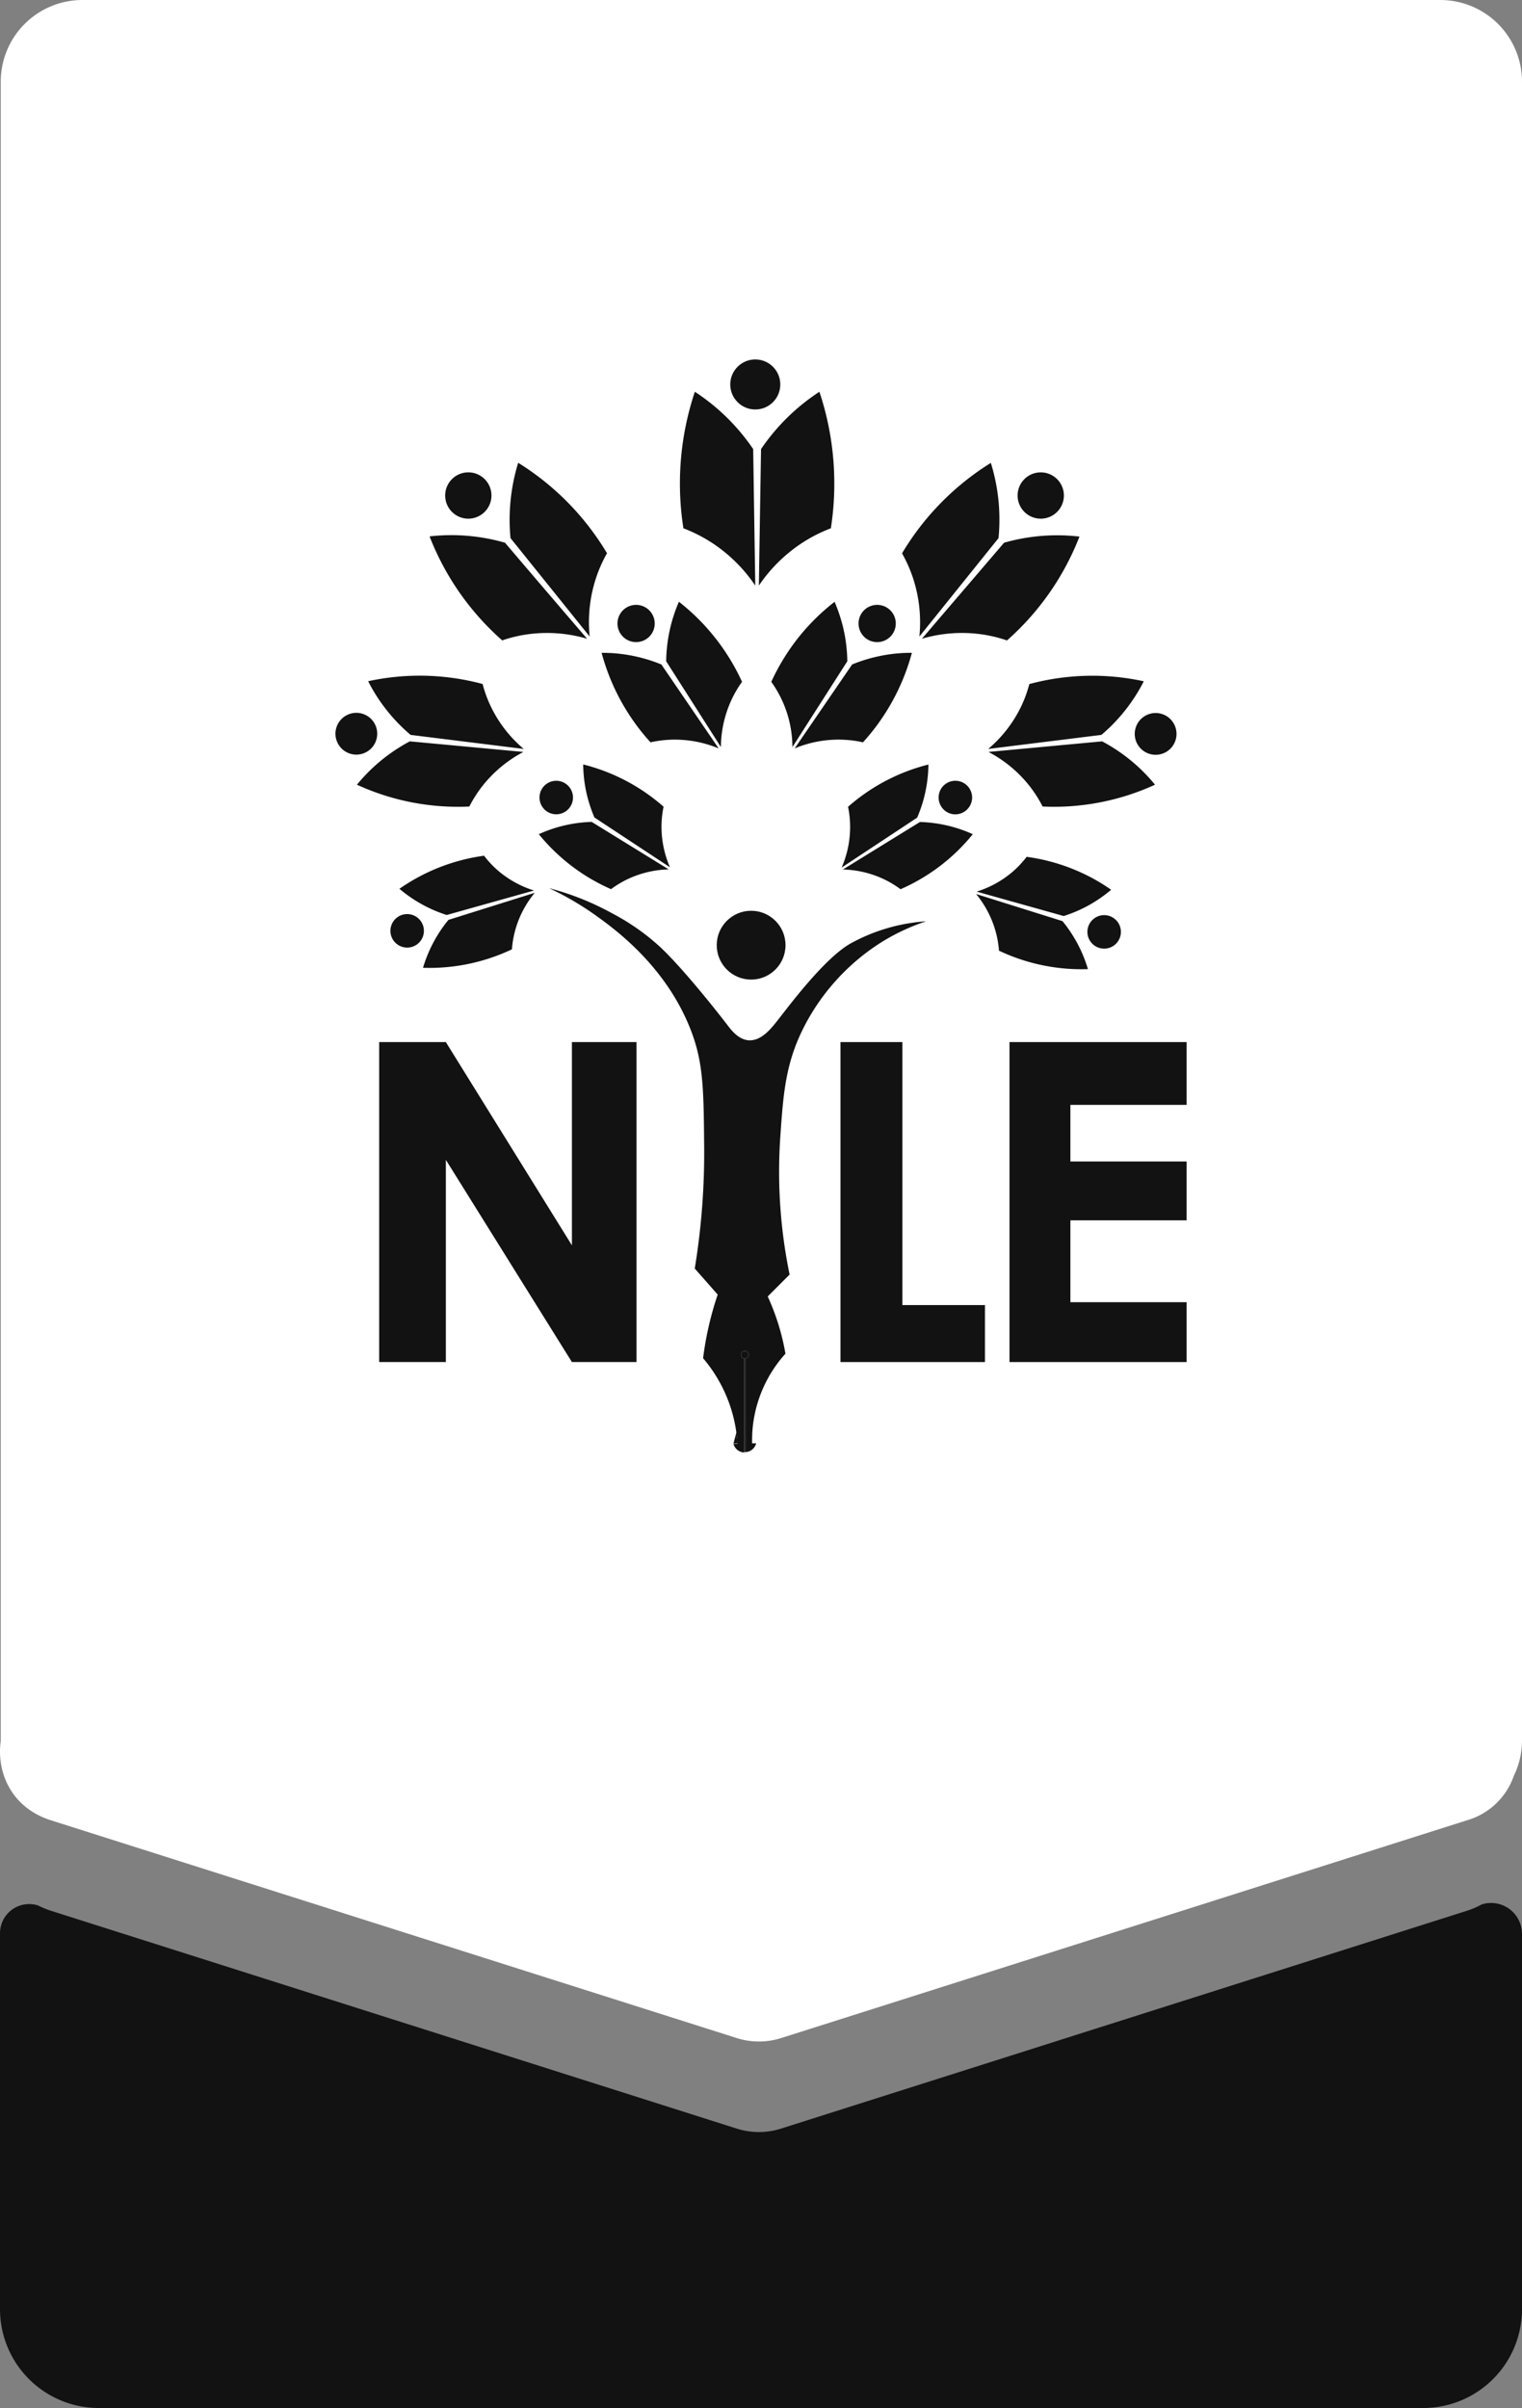 <svg xmlns="http://www.w3.org/2000/svg" viewBox="0 0 454.46 718.78"><rect x="0" y="0" width="454.46" height="718.78" fill="#808080" stroke="none"/><defs><style>.cls-1{fill:#fff;}.cls-2{fill:#121212;}</style></defs><g id="Layer_2" data-name="Layer 2"><g id="Layer_1-2" data-name="Layer 1"><path class="cls-1" d="M454.46,24.4V519.45A24.06,24.06,0,0,1,452,530.13a20.93,20.93,0,0,1-14,13.23l-204.78,65a21.86,21.86,0,0,1-13.2,0l-204.78-65C3.51,539.64-1.1,529.23.22,519.63V24.4A24.39,24.39,0,0,1,24.62,0H430.06A24.39,24.39,0,0,1,454.46,24.4Z"/><circle class="cls-2" cx="224.28" cy="282.13" r="10.27"/><path class="cls-2" d="M251,220.78a33.13,33.13,0,0,1,6.68.8,64.57,64.57,0,0,0,14.6-26.71,45.47,45.47,0,0,0-10.14,1.07,46.39,46.39,0,0,0-7.7,2.4L237.28,223.4A34,34,0,0,1,251,220.78Z"/><path class="cls-2" d="M287.91,242.3a5,5,0,1,0-6.83-1.51A4.95,4.95,0,0,0,287.91,242.3Z"/><path class="cls-2" d="M258.85,190.75a5.56,5.56,0,1,0-1.57-7.71A5.57,5.57,0,0,0,258.85,190.75Z"/><path class="cls-2" d="M274.52,190l23.64-29.38a58.82,58.82,0,0,0,.09-10,57.46,57.46,0,0,0-2.39-12.45,80.09,80.09,0,0,0-26.52,27,41,41,0,0,1,3.37,7.66A42.22,42.22,0,0,1,274.52,190Z"/><path class="cls-2" d="M179.64,194.87a64.26,64.26,0,0,0,14.6,26.71,33.13,33.13,0,0,1,6.68-.8,34.07,34.07,0,0,1,13.67,2.62q-8.55-12.53-17.11-25.06a46.39,46.39,0,0,0-7.7-2.4A45.47,45.47,0,0,0,179.64,194.87Z"/><path class="cls-2" d="M212.14,161.74a45.77,45.77,0,0,1,13.38,13.06q-.32-20.37-.62-40.75a62.23,62.23,0,0,0-17.42-17.11,86.31,86.31,0,0,0-3.42,40.75A45.07,45.07,0,0,1,212.14,161.74Z"/><path class="cls-2" d="M218.21,209.36a33.15,33.15,0,0,1,3.36-5.84,64.32,64.32,0,0,0-18.85-23.9,45.94,45.94,0,0,0-3.8,17.77L215.26,223A33.94,33.94,0,0,1,218.21,209.36Z"/><path class="cls-2" d="M226.59,174.8A45.89,45.89,0,0,1,240,161.74a44.81,44.81,0,0,1,8.09-4.05,86.66,86.66,0,0,0-3.42-40.75,62.1,62.1,0,0,0-17.43,17.11Q226.91,154.43,226.59,174.8Z"/><circle class="cls-2" cx="225.52" cy="114.76" r="7.47"/><path class="cls-2" d="M238.85,189.74a64.71,64.71,0,0,0-8.55,13.78A33.66,33.66,0,0,1,236.61,223L253,197.39a46.15,46.15,0,0,0-.8-8,46.81,46.81,0,0,0-3-9.75A64.2,64.2,0,0,0,238.85,189.74Z"/><path class="cls-2" d="M320.55,259.48a57.41,57.41,0,0,0-14-3.72,29.45,29.45,0,0,1-4.1,4.38,30.27,30.27,0,0,1-10.83,6l26,7.29a41.39,41.39,0,0,0,6.63-2.76,40.92,40.92,0,0,0,7.53-5.08A56.4,56.4,0,0,0,320.55,259.48Z"/><path class="cls-2" d="M328.22,282.94a5,5,0,1,0-3.33-6.16A5,5,0,0,0,328.22,282.94Z"/><circle class="cls-2" cx="345.06" cy="219.03" r="6.24" transform="translate(-63.55 227.8) rotate(-33.63)"/><path class="cls-2" d="M336.69,226.22a52.34,52.34,0,0,0-7.6-4.93l-33.93,3.16a38.09,38.09,0,0,1,12.07,9.94,37.43,37.43,0,0,1,4.09,6.35,72.3,72.3,0,0,0,33.56-6.51A51.79,51.79,0,0,0,336.69,226.22Z"/><path class="cls-2" d="M304.72,211.26a38.37,38.37,0,0,1-9.65,12.3l33.81-4.2a51.84,51.84,0,0,0,12.65-16,72.36,72.36,0,0,0-34.18.83A37.37,37.37,0,0,1,304.72,211.26Z"/><path class="cls-2" d="M268.9,265.43A57.27,57.27,0,0,0,290.47,249a41.12,41.12,0,0,0-15.78-3.64l-23,14.18a30.39,30.39,0,0,1,12.07,2.82A30,30,0,0,1,268.9,265.43Z"/><path class="cls-2" d="M273.86,244.06a41.14,41.14,0,0,0,3.36-15.85,57.43,57.43,0,0,0-24,12.62,29.37,29.37,0,0,1,.62,6,30.34,30.34,0,0,1-2.53,12.13Z"/><path class="cls-2" d="M292.53,189.27a40.68,40.68,0,0,1,8.15,1.9,80,80,0,0,0,21.64-31A57.7,57.7,0,0,0,299.81,162l-24.53,28.66A42.3,42.3,0,0,1,292.53,189.27Z"/><path class="cls-2" d="M306.35,153.23a6.91,6.91,0,1,0-.91-9.73A6.91,6.91,0,0,0,306.35,153.23Z"/><path class="cls-2" d="M139.13,287.87a57.69,57.69,0,0,0,13.73-4.5,29.71,29.71,0,0,1,6.83-16.88l-25.79,8.09a40.19,40.19,0,0,0-4.05,5.93,40.68,40.68,0,0,0-3.54,8.37A57.27,57.27,0,0,0,139.13,287.87Z"/><path class="cls-2" d="M140.14,240.74a37.43,37.43,0,0,1,4.09-6.35,38.18,38.18,0,0,1,12.06-9.94l-33.92-3.16a51.68,51.68,0,0,0-15.79,12.94,72.23,72.23,0,0,0,33.56,6.51Z"/><path class="cls-2" d="M170.77,371.72q-18.83-30.33-37.64-60.66H113.22v95.51h19.91V346.21q18.81,30.18,37.64,60.36h19.29V311.06H170.77Z"/><path class="cls-2" d="M122.58,219.36l33.81,4.2a38.23,38.23,0,0,1-9.65-12.3,37.46,37.46,0,0,1-2.64-7.09,72.32,72.32,0,0,0-34.17-.83,51.45,51.45,0,0,0,12.65,16Z"/><path class="cls-2" d="M219.9,427.54l-.88,3.29h1.21C220.17,429.85,220.07,428.75,219.9,427.54Z"/><circle class="cls-2" cx="106.39" cy="219.03" r="6.24" transform="translate(-80.07 62.42) rotate(-24.07)"/><path class="cls-2" d="M222.56,405.51a1.13,1.13,0,0,0,.7-1.88,1.12,1.12,0,0,0-.7-.37h-.31a1.14,1.14,0,0,0-1,1.13,1.16,1.16,0,0,0,.28.75,1.17,1.17,0,0,0,.7.37h0v27.95h.31Z"/><polygon class="cls-2" points="354.31 329.8 354.31 311.06 301.43 311.06 301.43 406.57 354.31 406.57 354.31 388.7 319.61 388.7 319.61 364.26 354.31 364.26 354.31 346.7 319.61 346.7 319.61 329.8 354.31 329.8"/><polygon class="cls-2" points="269.45 311.06 250.96 311.06 250.96 406.57 294.1 406.57 294.1 389.56 269.45 389.56 269.45 311.06"/><path class="cls-2" d="M324.84,289.25a40.93,40.93,0,0,0-7.59-14.3l-25.79-8.09a30.42,30.42,0,0,1,5.78,11,29.69,29.69,0,0,1,1.05,5.91,57.48,57.48,0,0,0,26.55,5.51Z"/><path class="cls-2" d="M116.77,279.23a5,5,0,1,0,3.34-6.16A5,5,0,0,0,116.77,279.23Z"/><path class="cls-2" d="M176.07,190a42.22,42.22,0,0,1,1.81-17.2,41,41,0,0,1,3.37-7.66,80.09,80.09,0,0,0-26.52-27,57.77,57.77,0,0,0-2.3,22.48Z"/><path class="cls-2" d="M240.14,306.39a64.88,64.88,0,0,1,23.64-25.51A63,63,0,0,1,276.54,275a54.31,54.31,0,0,0-22.4,6.53c-8.3,4.56-19.74,20.36-22.71,24-1.47,1.77-4.22,5.16-7.78,5-3.11-.16-5.27-3-6.53-4.67-.52-.68-12.05-15.68-19.91-23.1a67,67,0,0,0-14.27-10.05,81.4,81.4,0,0,0-19-7.6,88.37,88.37,0,0,1,14.31,8.4c6,4.32,20.72,15.22,28,33.91,3.75,9.62,3.85,17.72,4,33.9a214.11,214.11,0,0,1-2.8,37.33l6.85,7.78a94.32,94.32,0,0,0-2.8,10c-.72,3.21-1.22,6.24-1.56,9a43.23,43.23,0,0,1,9.94,22.21h0c.17,1.22.27,2.32.33,3.3H219a3.47,3.47,0,0,0,3.23,2.62V405.51a1.12,1.12,0,0,1-.7-.37,1.16,1.16,0,0,1-.28-.75,1.14,1.14,0,0,1,1-1.13.41.41,0,0,1,.16,0,.39.39,0,0,1,.15,0,1.12,1.12,0,0,1,.7.37,1.14,1.14,0,0,1,.29.76,1.13,1.13,0,0,1-1,1.12v27.94a3.46,3.46,0,0,0,3.23-2.62h-1.21c0-1,0-2.19.08-3.53a38.6,38.6,0,0,1,9.88-23.23,69.33,69.33,0,0,0-2.18-9,71.36,71.36,0,0,0-3.11-8.09l6.53-6.53a152,152,0,0,1-2.8-40.75C233.87,326.6,234.5,317.36,240.14,306.39Z"/><path class="cls-2" d="M197.52,246.8a29.37,29.37,0,0,1,.62-6,57.48,57.48,0,0,0-24-12.62,41,41,0,0,0,1.09,9,41.67,41.67,0,0,0,2.26,6.83l22.56,14.87A30.34,30.34,0,0,1,197.52,246.8Z"/><path class="cls-2" d="M170.28,240.79a5,5,0,1,0-6.84,1.51A5,5,0,0,0,170.28,240.79Z"/><path class="cls-2" d="M193,190.75a5.56,5.56,0,1,0-7.71-1.58A5.57,5.57,0,0,0,193,190.75Z"/><path class="cls-2" d="M133.46,273.1l26-7.29a30.43,30.43,0,0,1-10.83-6,29.34,29.34,0,0,1-4.09-4.38,57.63,57.63,0,0,0-25.27,9.87,41.08,41.08,0,0,0,14.17,7.84Z"/><path class="cls-2" d="M170.05,258a57.61,57.61,0,0,0,12.4,7.41,30,30,0,0,1,5.15-3.08,30.39,30.39,0,0,1,12.07-2.82l-23-14.18A41,41,0,0,0,160.89,249,57.29,57.29,0,0,0,170.05,258Z"/><path class="cls-2" d="M144.24,153.23a6.91,6.91,0,1,0-9.72-.91A6.9,6.9,0,0,0,144.24,153.23Z"/><path class="cls-2" d="M149.91,191.17a40.68,40.68,0,0,1,8.15-1.9,42.3,42.3,0,0,1,17.25,1.4Q163,176.35,150.79,162a57.78,57.78,0,0,0-22.52-1.89,80,80,0,0,0,21.64,31Z"/><path class="cls-2" d="M454.46,577.27v112A29.51,29.51,0,0,1,425,718.78H29.51A29.51,29.51,0,0,1,0,689.27V577.05a8.7,8.7,0,0,1,11.36-8.28h0a24.79,24.79,0,0,0,3.85,1.58l91.61,29.09.6.19L220,635.38a21.86,21.86,0,0,0,13.2,0l81.43-25.85,1.28-.41L438,570.36a23.42,23.42,0,0,0,4.4-1.89h0A9.24,9.24,0,0,1,454.46,577.27Z"/></g></g></svg>